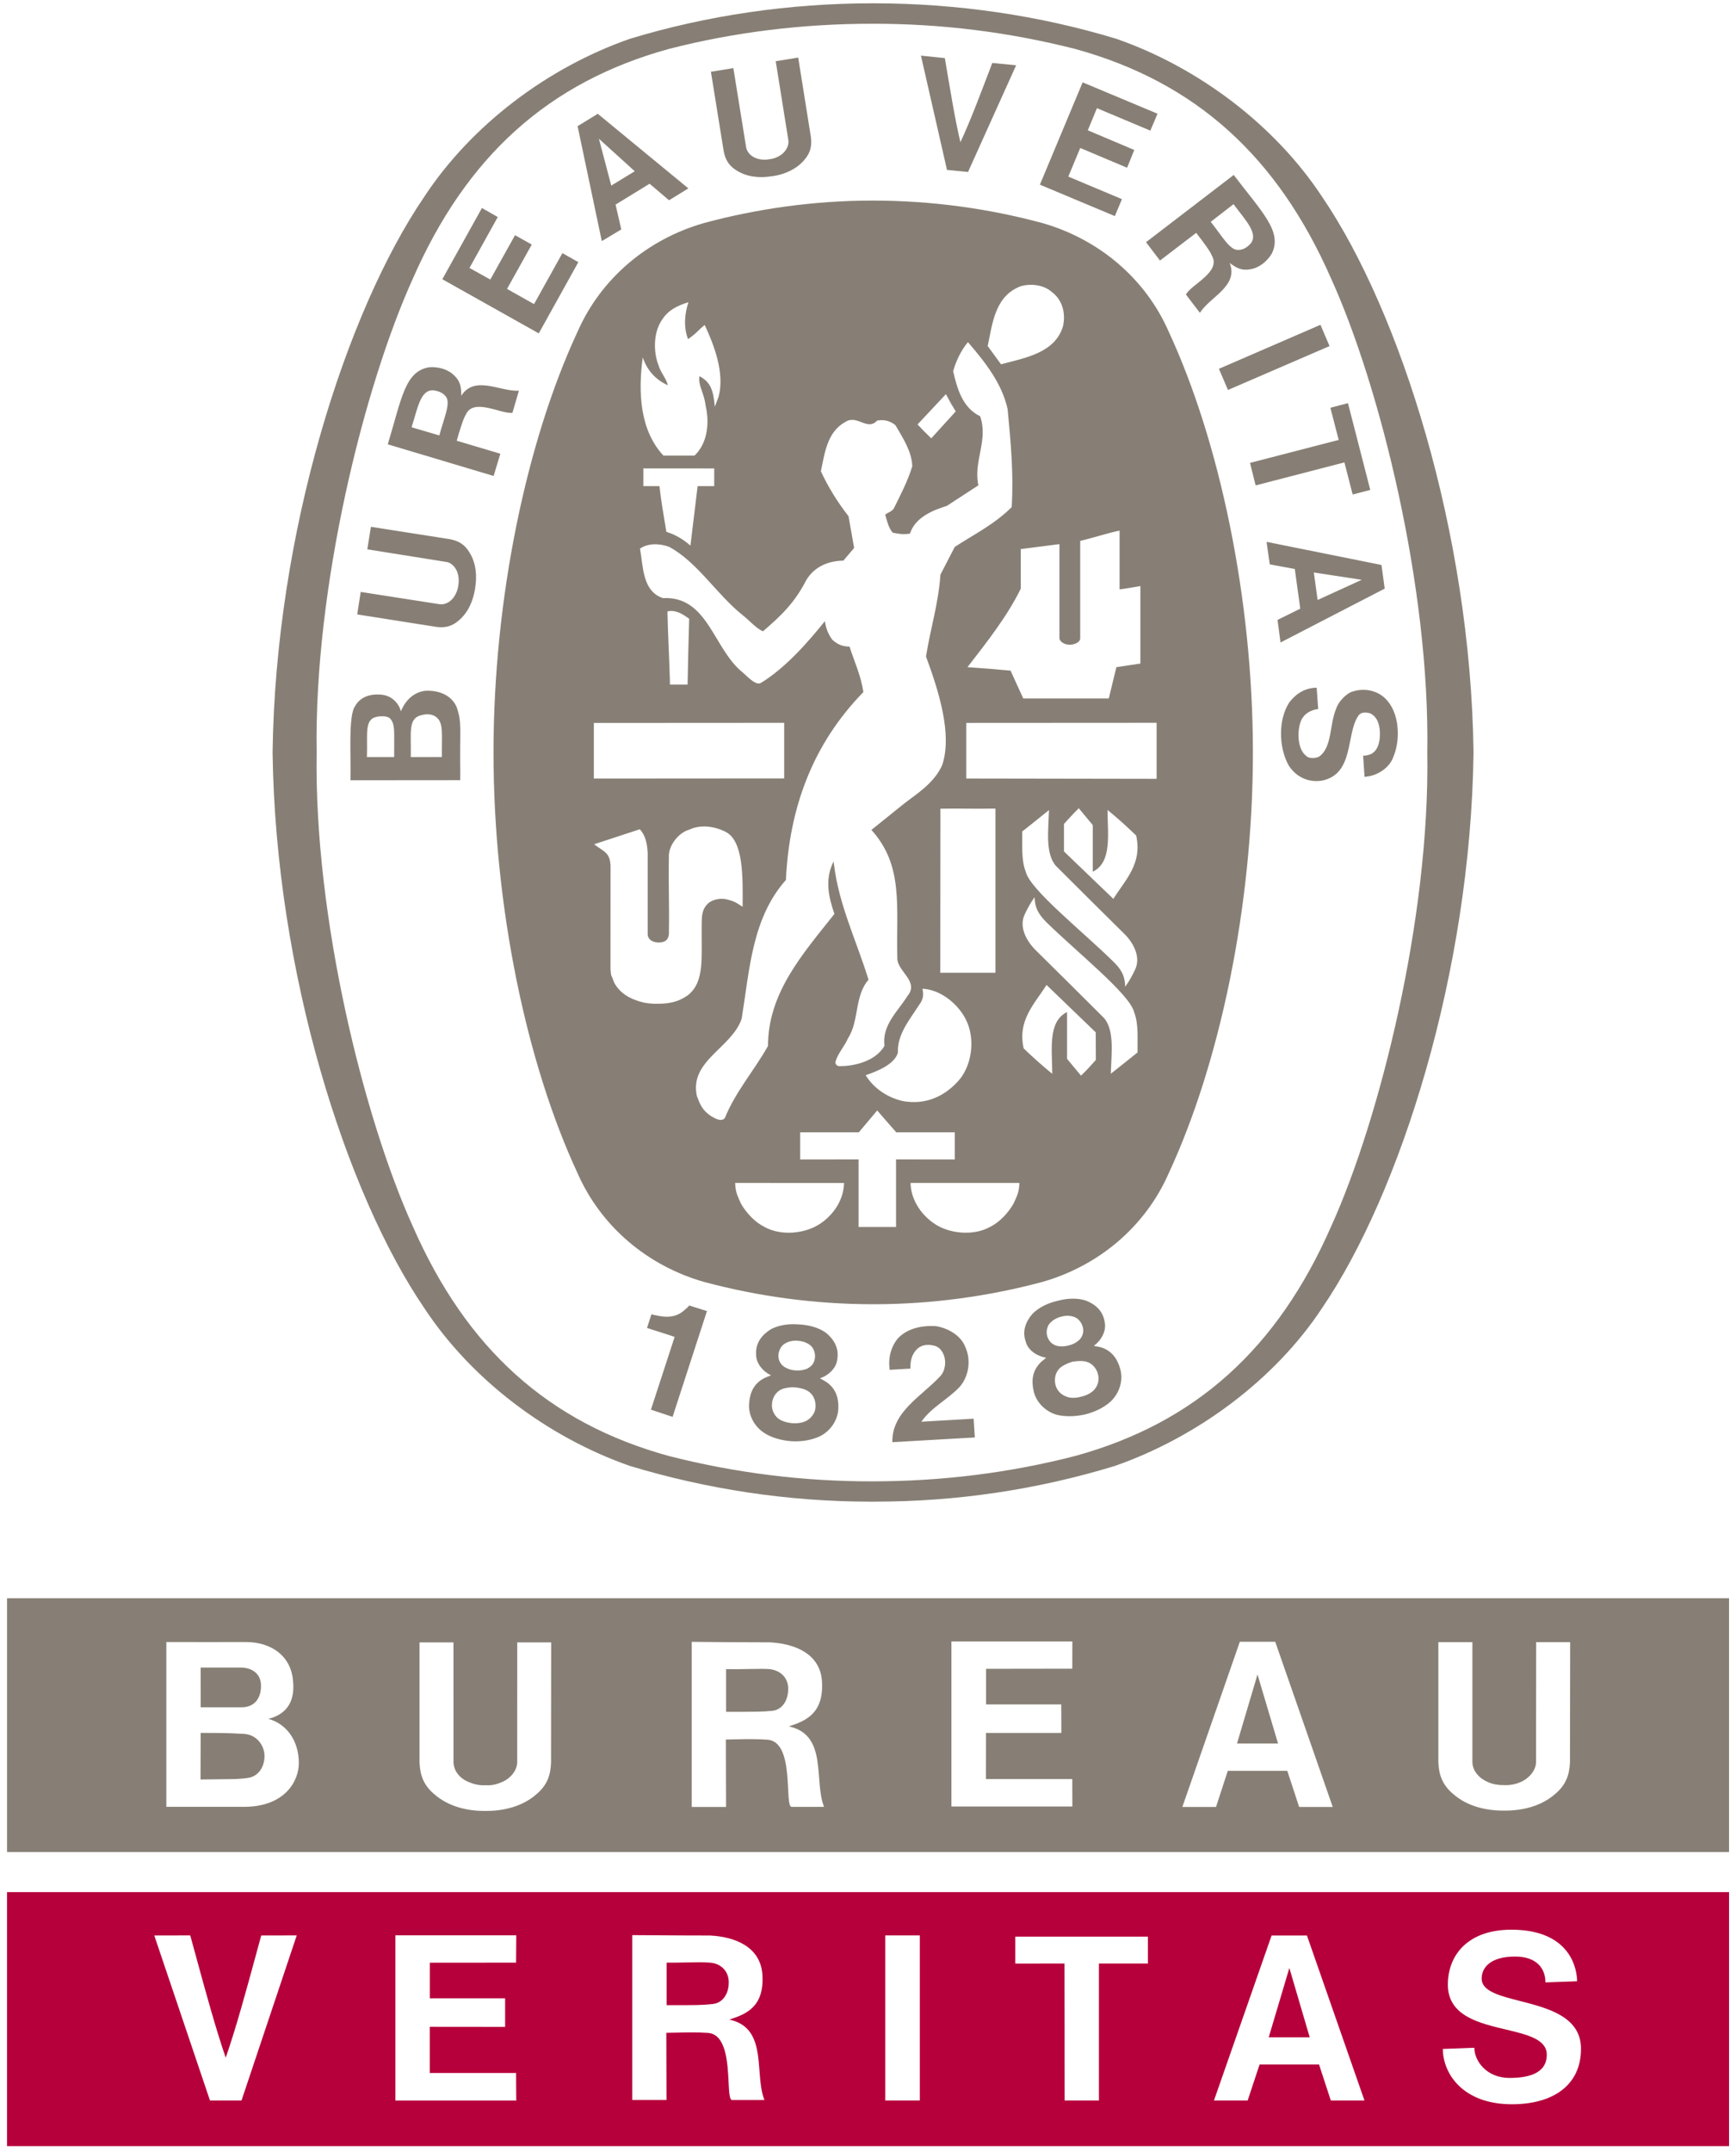 <svg width="184" height="228" viewBox="0 0 184 228" fill="none" xmlns="http://www.w3.org/2000/svg">
<path d="M66.755 4.119C66.453 4.215 67.057 4.018 66.755 4.119V4.119ZM66.755 4.119C66.708 4.131 66.81 4.099 66.755 4.119V4.119Z" fill="#877F75"/>
<path d="M92.542 159.107H92.347C83.448 159.107 74.865 157.769 66.757 155.32C58.039 152.272 49.96 146.19 44.957 138.578C36.7 126.469 29.21 103.067 28.892 79.759V79.689C29.206 56.386 36.702 32.978 44.957 20.864C49.952 13.26 58.035 7.156 66.757 4.113C74.867 1.646 83.633 0.349 92.542 0.349C101.441 0.349 110.214 1.646 118.324 4.113C127.047 7.149 135.129 13.258 140.14 20.862C148.386 32.978 155.871 56.388 156.18 79.687V79.757C155.871 103.071 148.386 126.469 140.14 138.576C135.129 146.19 126.852 152.299 118.14 155.331C109.899 157.843 101.333 159.114 92.72 159.103L92.542 159.107ZM151.279 79.73C151.571 62.173 146.234 40.864 141.094 29.535C135.402 16.562 126.709 8.692 113.947 5.183C106.917 3.396 99.692 2.5 92.441 2.516C85.03 2.516 77.766 3.418 70.894 5.185C58.133 8.696 49.436 16.566 43.752 29.537C38.611 40.868 33.279 62.177 33.563 79.732C33.277 97.285 38.611 118.594 43.752 129.932C49.436 142.896 58.135 150.767 70.894 154.269C77.935 156.066 85.174 156.969 92.441 156.955C99.855 156.955 107.07 156.041 113.947 154.269C126.713 150.764 135.406 142.894 141.094 129.932C146.234 118.59 151.571 97.281 151.279 79.73ZM101.295 43.589C100.434 42.151 101.14 43.432 100.255 41.76L101.295 43.589Z" fill="#877F75"/>
<path d="M94.581 152.804C94.514 149.592 97.652 147.968 99.629 145.844C100.153 145.327 100.359 144.304 99.988 143.463C99.747 142.935 99.413 142.667 98.96 142.567C98.273 142.407 97.696 142.51 97.25 142.89C96.638 143.459 96.467 144.212 96.5 145.008L94.3 145.139C94.121 143.915 94.412 142.735 95.16 141.814C96.192 140.722 97.729 140.419 99.219 140.511C100.408 140.711 101.806 141.438 102.3 142.686C102.934 144.042 102.726 145.791 101.715 146.945C100.416 148.324 98.736 149.083 97.656 150.638L103.197 150.314C103.24 150.981 103.285 151.669 103.321 152.305L94.581 152.804ZM74.932 138.913L74.896 139.02L71.289 150.122L68.992 149.359L71.463 141.779L71.503 141.65C70.584 141.325 69.475 141.01 68.58 140.697L69.047 139.253C70.207 139.553 71.405 139.756 72.429 138.909C72.794 138.61 72.857 138.547 73.059 138.322L74.932 138.913ZM118.742 145.073C118.444 143.976 117.851 143.101 116.642 142.737L115.935 142.598C116.656 142.086 117.315 141.053 117.08 140.053C116.913 138.905 116.104 138.183 115.058 137.79C114.153 137.504 113.095 137.555 112.088 137.829C111.072 138.062 110.128 138.514 109.443 139.191C108.722 140.016 108.316 141.037 108.716 142.137C108.954 143.125 110.022 143.725 110.885 143.856L110.342 144.308C109.423 145.204 109.305 146.243 109.551 147.358C109.806 148.575 110.799 149.543 111.99 149.899C112.897 150.118 113.973 150.104 115.04 149.856C116.102 149.588 117.06 149.109 117.747 148.471C118.646 147.589 119.072 146.294 118.742 145.073ZM111.136 141.902C110.844 141.432 110.844 140.613 111.348 140.128C111.641 139.83 112.043 139.609 112.495 139.502C112.93 139.384 113.407 139.375 113.812 139.523C114.455 139.721 114.828 140.441 114.815 141C114.809 141.194 114.764 141.385 114.682 141.561C114.6 141.737 114.483 141.894 114.338 142.023C114.026 142.291 113.652 142.475 113.25 142.559C112.832 142.671 112.414 142.688 112.039 142.6C111.848 142.553 111.669 142.467 111.514 142.346C111.358 142.226 111.229 142.075 111.136 141.902ZM115.977 147.25C115.676 147.589 115.154 147.864 114.583 147.984C114.01 148.144 113.429 148.152 113.013 147.968C112.748 147.878 112.508 147.726 112.312 147.525C112.117 147.324 111.972 147.078 111.89 146.81C111.676 146.055 111.89 145.239 112.534 144.795C112.822 144.6 113.227 144.412 113.655 144.283C114.1 144.208 114.552 144.177 114.877 144.224C115.672 144.322 116.238 144.926 116.397 145.693C116.457 145.967 116.449 146.252 116.376 146.523C116.303 146.793 116.166 147.043 115.977 147.25ZM88.857 149.234C88.9 148.113 88.59 147.084 87.534 146.393L86.912 146.037C87.748 145.765 88.689 144.977 88.753 143.948C88.934 142.796 88.359 141.867 87.499 141.178C86.712 140.638 85.697 140.374 84.647 140.327C83.609 140.243 82.567 140.388 81.719 140.83C80.777 141.405 80.092 142.272 80.137 143.426C80.088 144.455 80.918 145.353 81.719 145.72L81.057 145.992C79.909 146.564 79.485 147.536 79.403 148.655C79.283 149.924 79.95 151.129 80.983 151.816C81.756 152.323 82.808 152.626 83.901 152.704C84.977 152.771 86.058 152.577 86.901 152.18C88.021 151.618 88.804 150.494 88.857 149.234ZM82.531 143.94C82.41 143.404 82.659 142.618 83.273 142.313C83.615 142.109 84.094 142.021 84.541 142.058C84.999 142.086 85.454 142.221 85.788 142.469C86.361 142.849 86.494 143.655 86.31 144.175C86.186 144.594 85.894 144.83 85.554 145.018C85.173 145.172 84.761 145.235 84.351 145.204C83.944 145.189 83.546 145.072 83.195 144.864C83.025 144.767 82.877 144.634 82.762 144.475C82.648 144.315 82.569 144.133 82.531 143.94ZM85.556 150.49C85.177 150.726 84.596 150.832 84.011 150.793C83.432 150.75 82.877 150.582 82.518 150.323C82.296 150.15 82.117 149.928 81.995 149.674C81.873 149.421 81.812 149.142 81.817 148.86C81.829 148.064 82.278 147.373 83.026 147.133C83.354 147.035 83.788 146.965 84.245 146.994C84.694 147.035 85.138 147.137 85.432 147.278C86.155 147.616 86.514 148.363 86.435 149.152C86.39 149.654 86.074 150.165 85.556 150.49ZM140.919 36.67L130.153 41.32L129.194 39.078L139.957 34.414L140.919 36.67ZM100.371 18L97.611 5.895L100.143 6.155C100.661 9.152 101.189 12.544 101.794 15.067C102.901 12.716 104.092 9.494 105.174 6.671L107.7 6.918L102.602 18.223L100.371 18ZM54.588 24.919L51.968 29.62L49.761 28.389L52.759 22.996L51.08 22.039L46.882 29.586L57.106 35.322L61.3 27.773L59.609 26.82L56.604 32.221L53.74 30.611L56.362 25.911L54.588 24.919ZM48.389 74.89C47.826 73.621 46.472 73.122 45.072 73.19C43.893 73.341 42.992 74.139 42.495 75.362C42.313 74.646 41.647 73.754 40.517 73.615C39.347 73.472 38.213 73.795 37.653 74.79C36.884 75.78 37.222 80.158 37.143 82.674L48.778 82.664L48.782 81.817C48.715 77.161 48.99 76.6 48.389 74.89ZM41.777 80.213H38.892C38.98 77.525 38.548 76.076 40.185 75.905C41.159 75.835 41.418 76.042 41.648 76.641C41.834 77.24 41.777 77.879 41.777 80.213ZM46.835 80.211L43.54 80.213C43.6 77.605 43.19 76.056 44.741 75.757C45.29 75.61 45.946 75.667 46.35 76.074C47.008 76.725 46.809 77.791 46.835 80.211ZM141.007 43.205L142.872 42.716L145.237 51.911L143.369 52.392L142.495 48.994L133.084 51.431L132.491 49.045L141.889 46.613L141.007 43.205ZM81.888 18.671C83.195 18.469 84.414 17.929 85.244 16.953C85.951 16.147 86.053 15.38 85.947 14.52L84.602 6.1L82.219 6.485L83.564 14.889C83.635 15.525 83.199 16.173 82.641 16.501C82.319 16.702 81.956 16.827 81.579 16.867C81.21 16.942 80.83 16.939 80.463 16.859C79.829 16.73 79.226 16.304 79.085 15.617L77.729 7.217L75.35 7.604L76.702 16.002C76.865 16.857 77.203 17.558 78.137 18.101C79.21 18.761 80.547 18.89 81.858 18.663L81.888 18.671ZM146.423 59.861L134.244 57.411L134.583 59.798L137.235 60.285L137.816 64.491L135.406 65.682L135.724 68.075L146.766 62.368L146.423 59.861ZM139.655 63.571L139.255 60.657L144.315 61.431H144.324L144.315 61.439L139.655 63.571ZM144.662 80.062L144.892 80.027L145.143 79.959L145.349 79.878C146.12 79.462 146.291 78.429 146.256 77.594C146.226 76.743 145.959 75.886 145.178 75.567C144.762 75.459 144.244 75.422 143.965 75.845C142.64 77.813 143.551 81.975 140.154 82.705C138.668 82.957 137.355 82.302 136.593 81.109C135.531 79.229 135.451 76.263 136.656 74.419C137.382 73.464 138.366 72.877 139.555 72.865L139.714 75.121C138.966 75.213 138.25 75.592 137.916 76.318C137.427 77.49 137.535 79.364 138.409 80.058C138.719 80.414 139.455 80.368 139.83 80.154C141.2 79.18 140.915 76.749 141.608 75.121C141.818 74.436 142.466 73.728 143.094 73.374C144.307 72.856 145.838 73.043 146.813 73.996C148.368 75.477 148.438 78.374 147.708 80.131C147.31 81.35 145.979 82.232 144.629 82.308L144.478 80.062H144.662ZM50.36 62.308C50.58 60.989 50.447 59.641 49.783 58.575C49.249 57.638 48.552 57.304 47.687 57.128L39.314 55.817L38.931 58.204L47.314 59.542C47.946 59.63 48.423 60.279 48.554 60.903C48.641 61.259 48.641 61.643 48.576 62.036C48.529 62.414 48.403 62.778 48.207 63.104C47.885 63.652 47.3 64.104 46.605 64.021L38.232 62.717L37.861 65.101L46.248 66.422C47.106 66.531 47.879 66.42 48.672 65.7C49.632 64.874 50.162 63.634 50.364 62.327V62.304H50.36V62.308ZM63.357 12.057L61.22 13.371L63.785 25.549L65.85 24.31L65.246 21.679L68.851 19.467L70.914 21.22L72.959 19.96L63.357 12.057ZM64.788 19.664L63.483 14.713L63.471 14.696L63.483 14.7L63.479 14.684L63.491 14.711L67.277 18.144L64.788 19.664ZM120.222 15.889L115.297 13.806L116.265 11.462L121.926 13.841L122.687 12.049L114.75 8.725L110.218 19.567L118.163 22.896L118.917 21.102L113.231 18.712L114.495 15.678L119.462 17.773L120.222 15.889ZM48.89 41.932C48.886 41.128 48.847 40.453 48.174 39.815C47.536 39.146 46.513 38.841 45.51 38.91C42.894 39.309 42.554 42.311 41.1 47.077L52.321 50.432L53.031 48.074L48.592 46.752L48.409 46.701C48.706 45.617 49.147 44.248 49.367 43.945C50.162 42.092 53.139 43.908 54.315 43.739L54.998 41.4C53.006 41.509 50.321 39.712 48.89 41.932ZM46.564 46.138L43.624 45.269C44.27 43.264 44.558 41.241 45.96 41.359C46.533 41.451 46.923 41.609 47.253 42.01C47.795 42.693 47.086 44.201 46.564 46.138ZM130.764 18.536L121.468 25.662L122.948 27.607L126.626 24.794L126.787 24.676C127.48 25.551 128.336 26.72 128.436 27.067C129.48 28.817 126.236 30.148 125.698 31.208L127.178 33.145C128.252 31.437 131.298 30.332 130.336 27.861C130.988 28.346 131.561 28.706 132.483 28.536C133.406 28.407 134.25 27.757 134.786 26.893C135.967 24.547 133.767 22.495 130.764 18.536ZM132.524 25.842C132.124 26.247 131.781 26.464 131.239 26.482C130.358 26.525 129.576 25.077 128.328 23.502L130.742 21.632C131.998 23.332 133.453 24.764 132.524 25.842ZM123.873 35.14C121.404 29.504 116.483 25.357 110.497 23.637C104.673 22.066 98.669 21.265 92.638 21.253H92.443C86.331 21.253 80.233 22.11 74.6 23.637C68.606 25.357 63.693 29.508 61.218 35.14C55.828 46.717 52.307 63.362 52.307 79.726C52.307 96.097 55.83 112.737 61.218 124.312C63.695 129.944 68.608 134.101 74.6 135.82C80.42 137.382 86.418 138.178 92.443 138.189H92.638C98.761 138.189 104.858 137.338 110.502 135.82C116.483 134.106 121.404 129.948 123.873 124.312C129.253 112.735 132.797 96.097 132.797 79.726C132.793 63.356 129.243 46.719 123.873 35.14ZM113.513 68.306C113.688 68.306 114.469 68.143 114.491 67.644V57.31C115.9 56.981 117.335 56.494 118.666 56.218V62.447C119.476 62.351 119.892 62.251 120.87 62.097V70.307L118.326 70.69L117.521 74.002H108.453L107.109 71.056C104.903 70.849 104.744 70.849 102.542 70.69C104.624 68 106.748 65.318 108.192 62.376V58.178L112.291 57.652V67.609C112.291 67.955 112.797 68.306 113.315 68.306H113.523V68.311L113.513 68.306ZM108.192 30.326C109.217 30.03 110.605 30.157 111.462 30.922C112.622 31.769 112.956 33.194 112.681 34.518C111.874 37.378 108.679 37.914 106.098 38.597L104.687 36.664C105.201 34.195 105.478 31.347 108.192 30.326ZM100.257 41.764L101.297 43.593L98.706 46.441C98.006 45.762 97.943 45.707 97.25 44.972C98.579 43.567 98.706 43.409 100.257 41.764ZM68.123 37.877V37.861C68.584 39.221 69.434 40.189 70.784 40.827C70.631 40.101 70.001 39.45 69.795 38.694C69.21 37.206 69.267 35.091 70.229 33.798C70.908 32.781 71.891 32.362 72.969 32.018C72.559 33.244 72.437 34.702 72.93 35.938C73.646 35.406 73.674 35.367 74.225 34.835C74.425 34.641 74.52 34.577 74.692 34.436C75.697 36.578 76.824 39.532 76.168 42.026L75.762 43.092C75.607 41.337 75.322 40.492 74.135 39.856C73.98 40.879 74.631 41.615 74.784 42.949C75.263 45.021 74.888 47.079 73.609 48.272H70.319C67.805 45.584 67.63 41.533 68.123 37.877ZM75.699 51.506H73.942L73.179 57.814C72.444 57.147 71.574 56.647 70.629 56.347C70.18 53.665 70.139 53.477 69.893 51.504H68.192V49.633C71.128 49.624 72.753 49.635 75.701 49.635L75.699 51.506ZM62.941 76.6L83.116 76.588V82.474L62.941 82.488V76.6ZM70.743 64.788C71.585 64.563 72.4 65.084 73.046 65.567C72.951 68.988 72.951 68.945 72.877 72.531H71.008L70.998 71.956C70.918 69.246 70.804 67.466 70.743 64.788ZM69.473 106.354C69.1 106.35 68.425 106.299 68.048 106.176C67.173 105.955 65.944 105.491 65.204 104.306L65.065 104.034L64.934 103.674L64.771 103.298L64.708 102.711L64.714 91.706C64.618 90.323 64.103 90.299 62.973 89.458L63.371 89.321L67.817 87.864C68.449 88.552 68.59 89.442 68.649 90.362V98.957C68.641 99.511 69.122 99.836 69.762 99.865C70.519 99.865 70.832 99.575 70.898 98.973C70.951 95.113 70.835 94.041 70.898 90.54C71 89.362 72.043 88.188 73.026 87.918C74.26 87.326 75.746 87.558 76.849 88.106C78.83 89.043 78.728 92.926 78.71 96.078C77.929 95.567 77.809 95.499 77.038 95.291C76.357 95.149 75.613 95.276 75.093 95.677C74.455 96.266 74.386 96.833 74.374 97.864C74.323 101.51 74.722 104.022 72.896 105.458C71.715 106.287 70.631 106.356 69.473 106.354ZM75.383 118.269C74.421 117.631 74.196 117.009 73.862 116.129C73.044 112.391 77.548 111.051 78.608 107.946C79.454 102.754 79.695 97.291 83.299 93.237C83.658 85.614 86.111 78.871 91.511 73.327C91.254 71.602 90.561 70.115 90.043 68.511C89.338 68.491 88.855 68.35 88.216 67.781C87.787 67.204 87.517 66.524 87.436 65.809C85.552 68.155 83.224 70.774 80.663 72.351C80.19 72.613 79.597 72.063 78.734 71.261C75.591 68.759 75.059 63.127 70.26 63.372C68.082 62.633 68.186 60.064 67.834 58.133C68.641 57.537 69.956 57.566 70.922 57.943C73.917 59.55 75.913 62.936 78.737 65.199C79.493 65.8 80.172 66.6 80.867 66.889C82.728 65.289 84.21 63.916 85.47 61.441C86.341 60.027 87.788 59.428 89.391 59.401L90.53 58.057L89.935 54.69C88.777 53.223 87.793 51.626 87.004 49.931C87.417 48.006 87.666 45.756 89.611 44.698C90.887 43.9 91.923 45.703 92.963 44.565C93.719 44.414 94.388 44.616 94.914 45.058C95.705 46.433 96.636 47.806 96.693 49.405C96.214 50.964 95.462 52.409 94.738 53.865C94.567 54.18 94.127 54.289 93.823 54.528C94.014 55.179 94.165 55.917 94.62 56.439C95.195 56.557 95.756 56.66 96.447 56.537C96.999 54.835 98.828 54.072 100.349 53.605L103.7 51.42C103.148 48.873 104.781 46.635 103.884 44.101C101.974 43.194 101.419 41.034 101.024 39.332C101.319 38.282 101.843 37.149 102.591 36.251L102.708 36.384C104.534 38.516 106.218 40.709 106.799 43.356C107.121 46.738 107.452 50.205 107.229 53.732C105.419 55.541 103.256 56.609 101.197 57.947L99.676 60.884C99.478 63.908 98.61 66.629 98.147 69.556C99.45 73.096 100.981 77.807 99.855 81.085C98.973 83.03 97.154 84.102 95.786 85.178L92.361 87.934C95.798 91.731 94.973 96.039 95.109 101.557C95.085 102.887 97.458 103.993 96.196 105.511C95.13 107.214 93.476 108.586 93.743 110.818C92.704 112.602 90.188 112.979 88.991 112.962C88.933 112.966 88.875 112.958 88.82 112.938C88.765 112.918 88.715 112.887 88.673 112.847C88.63 112.806 88.597 112.757 88.575 112.703C88.552 112.649 88.541 112.591 88.543 112.533C88.789 111.618 89.497 110.898 89.87 110.033C91.093 108.153 90.534 105.558 92.055 103.809C90.804 99.716 88.912 95.917 88.388 91.549L88.357 91.269C87.334 93.275 87.903 95.25 88.441 96.835C85.058 101.097 81.401 105.209 81.401 110.82C79.958 113.396 77.913 115.738 76.832 118.453C76.472 118.907 75.797 118.508 75.383 118.269ZM97.772 104.761C99.764 104.851 101.747 106.497 102.524 108.349C103.315 110.233 102.995 112.704 101.786 114.278C100.257 116.125 98.165 117.107 95.703 116.665C94.161 116.325 92.641 115.376 91.752 113.922C93.014 113.496 94.816 112.766 95.171 111.532C95.083 109.613 96.39 108.079 97.372 106.545C97.859 105.884 97.919 105.483 97.772 104.761ZM99.66 103.063L99.676 85.686C102.149 85.645 102.946 85.718 105.507 85.673V103.063H99.66ZM87.071 129.56C85.468 130.724 82.808 130.996 81.04 130.002C80.021 129.509 79.106 128.516 78.545 127.549C78.129 126.618 77.958 126.295 77.919 125.337C82.135 125.337 84.981 125.337 89.458 125.341C89.434 126.949 88.534 128.518 87.071 129.56ZM94.973 130H91.005V122.843L84.812 122.85V119.971H91.032L92.975 117.657C93.923 118.766 94.01 118.848 94.993 119.971H101.201V122.85L94.971 122.843L94.973 130ZM107.415 127.549C106.85 128.518 105.945 129.507 104.926 130C103.15 130.996 100.479 130.722 98.893 129.556C97.444 128.512 96.54 126.945 96.512 125.337L108.053 125.335C108 126.295 107.849 126.62 107.415 127.549ZM111.878 91.706C114.528 94.347 116.93 96.743 119.311 99.088C120.204 100.049 120.895 101.424 120.33 102.69C120.039 103.314 119.672 104 119.254 104.55C119.254 103.314 118.728 102.598 118.024 101.907C114.779 98.709 109.164 94.257 108.722 92.369C108.222 91.103 108.381 89.562 108.343 88.098C109.299 87.363 110.059 86.719 111.184 85.831C111.111 88.079 110.799 90.374 111.878 91.706ZM117.39 85.819C118.628 86.839 119.248 87.404 120.42 88.523C121.088 91.483 119.331 93.155 118.002 95.237L112.771 90.213V87.3C113.399 86.61 113.611 86.363 114.34 85.636L115.823 87.424V92.363C117.896 91.355 117.39 88.386 117.39 85.819ZM116.149 112.305C115.533 112.995 115.313 113.249 114.577 113.969L113.099 112.189V107.23C111.025 108.253 111.527 111.207 111.527 113.774C110.483 112.918 109.473 112.02 108.5 111.084C107.835 108.13 109.59 106.44 110.926 104.362L116.141 109.384L116.149 112.305ZM120.569 111.51C119.633 112.258 118.852 112.893 117.733 113.77C117.808 111.52 118.122 109.233 117.048 107.895C114.576 105.429 112.099 102.97 109.615 100.518C108.73 99.554 108.014 98.177 108.599 96.907C108.877 96.299 109.252 95.604 109.666 95.057C109.666 96.293 110.208 96.995 110.893 97.697C114.147 100.89 119.755 105.35 120.204 107.236C120.699 108.513 120.544 110.026 120.569 111.51ZM122.591 82.519L102.416 82.486V76.596L122.591 76.584V82.519ZM0.746 169.338V196.232H183.263V169.338H0.746ZM25.875 191.439H17.631V173.98C21.127 173.992 23.162 173.98 26.059 173.98C28.735 173.98 30.856 175.439 31.058 178.109C31.247 179.946 30.668 181.562 28.45 182.12C30.407 182.667 31.661 184.451 31.673 186.77C31.689 188.745 30.154 191.439 25.875 191.439ZM58.405 186.734C58.362 188.039 58.034 189.137 56.802 190.154C55.371 191.382 53.424 191.889 51.467 191.875H51.418C49.459 191.889 47.524 191.382 46.089 190.154C44.851 189.137 44.523 188.035 44.466 186.734V174.019H48.062L48.066 186.734C48.105 187.771 48.89 188.546 49.807 188.861C50.301 189.074 50.876 189.183 51.447 189.152C52.019 189.193 52.594 189.084 53.084 188.861C53.989 188.546 54.8 187.667 54.819 186.734L54.823 174.019H58.417L58.405 186.734ZM83.915 191.453C83.087 191.435 84.31 184.506 81.324 184.326C79.648 184.217 78.594 184.283 76.936 184.309L76.953 191.453H73.318V173.96C76.653 173.992 78.571 174.011 81.558 174.011C84.255 174.14 86.938 175.22 87.122 178.154C87.323 181.55 85.409 182.333 83.613 182.918C87.768 183.812 86.235 188.677 87.342 191.443H83.917L83.915 191.453ZM112.481 180.59L112.493 183.612H104.506L104.498 188.501H113.651L113.659 191.406H100.842V173.917H113.659L113.651 176.805L104.514 176.818V180.592L112.481 180.59ZM137.698 191.453L136.44 187.626H130.136L128.887 191.453H125.319L131.41 173.952H135.162L141.257 191.453H137.698ZM166.403 186.707C166.346 188.004 166.019 189.101 164.78 190.124C163.349 191.357 161.412 191.852 159.455 191.84H159.4C157.445 191.852 155.502 191.357 154.071 190.124C152.841 189.101 152.503 188.004 152.452 186.707V173.988H156.06V186.707C156.089 187.744 156.894 188.497 157.785 188.851C158.283 189.06 158.851 189.15 159.44 189.14C160.004 189.163 160.566 189.065 161.088 188.851C161.979 188.501 162.794 187.638 162.806 186.707L162.819 173.988H166.423L166.403 186.707ZM81.55 176.848C80.531 176.773 78.667 176.891 76.957 176.848V181.374C80.304 181.378 80.812 181.366 81.846 181.269C82.881 181.167 83.542 180.22 83.542 178.933C83.542 177.646 82.596 176.957 81.55 176.848ZM131.111 184.729H135.461L133.284 177.417L131.111 184.729ZM25.628 180.893C26.894 180.893 27.665 180.03 27.665 178.624C27.665 177.268 26.646 176.685 25.498 176.685H21.27L21.272 180.895L25.628 180.893ZM25.875 183.714C24.152 183.602 22.558 183.61 21.27 183.61V183.642L21.255 188.544C24.846 188.489 24.968 188.544 26.197 188.389C27.447 188.25 28.034 187.143 28.034 186.057C28.036 184.966 27.227 183.794 25.875 183.714Z" fill="#877F75"/>
<path d="M72.715 207.929C72.044 207.943 71.336 207.959 70.657 207.951V212.453C73.982 212.466 74.5 212.445 75.538 212.333C76.567 212.228 77.252 211.304 77.24 210.011C77.226 208.728 76.28 208.02 75.254 207.951C74.64 207.887 73.719 207.907 72.715 207.929Z" fill="#B6003B"/>
<path d="M136.664 208.502L136.672 208.489H136.664V208.502Z" fill="#B6003B"/>
<path d="M136.664 208.502L136.656 208.515V208.532L134.473 215.858H138.817L136.664 208.532V208.502Z" fill="#B6003B"/>
<path fill-rule="evenodd" clip-rule="evenodd" d="M0.746 227.388V200.479H183.263V227.388H0.746ZM152.927 217.093C152.927 219.63 154.97 222.955 160.262 222.955C164.558 222.955 167.575 220.972 167.571 217.073C167.571 213.667 164.055 212.768 161.087 212.008C158.918 211.453 157.041 210.973 157.041 209.645C157.041 208.429 158.026 207.306 160.582 207.306C162.941 207.306 163.801 208.626 163.801 210.044L167.157 209.923C167.157 208.806 166.59 204.459 160.189 204.459C155.585 204.459 153.459 207.147 153.459 210.283C153.459 213.571 156.72 214.348 159.605 215.035C161.893 215.58 163.944 216.069 163.944 217.709C163.944 219.759 161.864 220.166 159.991 220.166C157.563 220.166 156.266 218.362 156.266 216.969L152.927 217.093ZM75.01 215.393C76.97 215.511 77.12 218.54 77.223 220.607C77.276 221.688 77.317 222.507 77.597 222.507L81.024 222.505C80.668 221.62 80.584 220.523 80.499 219.41C80.318 217.042 80.131 214.601 77.305 213.982C79.091 213.409 81.016 212.64 80.808 209.238C80.626 206.298 77.941 205.209 75.258 205.074C73.332 205.074 71.854 205.064 70.162 205.053C69.218 205.046 68.207 205.039 67.014 205.033V222.505H70.643L70.623 215.385C71.115 215.381 71.553 215.372 71.971 215.362C72.959 215.34 73.827 215.32 75.01 215.393ZM53.538 211.729V214.755L45.553 214.747V219.64H54.7L54.717 222.56H41.907V205.056H54.721L54.7 207.949L45.561 207.957V211.729H53.538ZM25.598 222.556H22.256L16.352 205.072L20.163 205.064C20.375 205.834 20.591 206.622 20.808 207.418L20.809 207.419C21.823 211.129 22.883 215.005 23.924 218.02C25.015 214.89 26.119 210.832 27.162 207L27.162 206.999C27.339 206.348 27.514 205.704 27.687 205.072L31.451 205.064L25.598 222.556ZM97.493 222.556H93.825V205.064H97.493V222.556ZM121.669 208.041H121.674V208.045H121.669V208.041ZM121.669 208.041H116.477V222.556H112.838L112.821 208.041L107.611 208.049V205.193H121.669V208.041ZM141.053 222.556L139.806 218.742H133.504L132.24 222.556H128.668L134.778 205.072H138.523L144.621 222.556H141.053Z" fill="#B6003B"/>
</svg>
